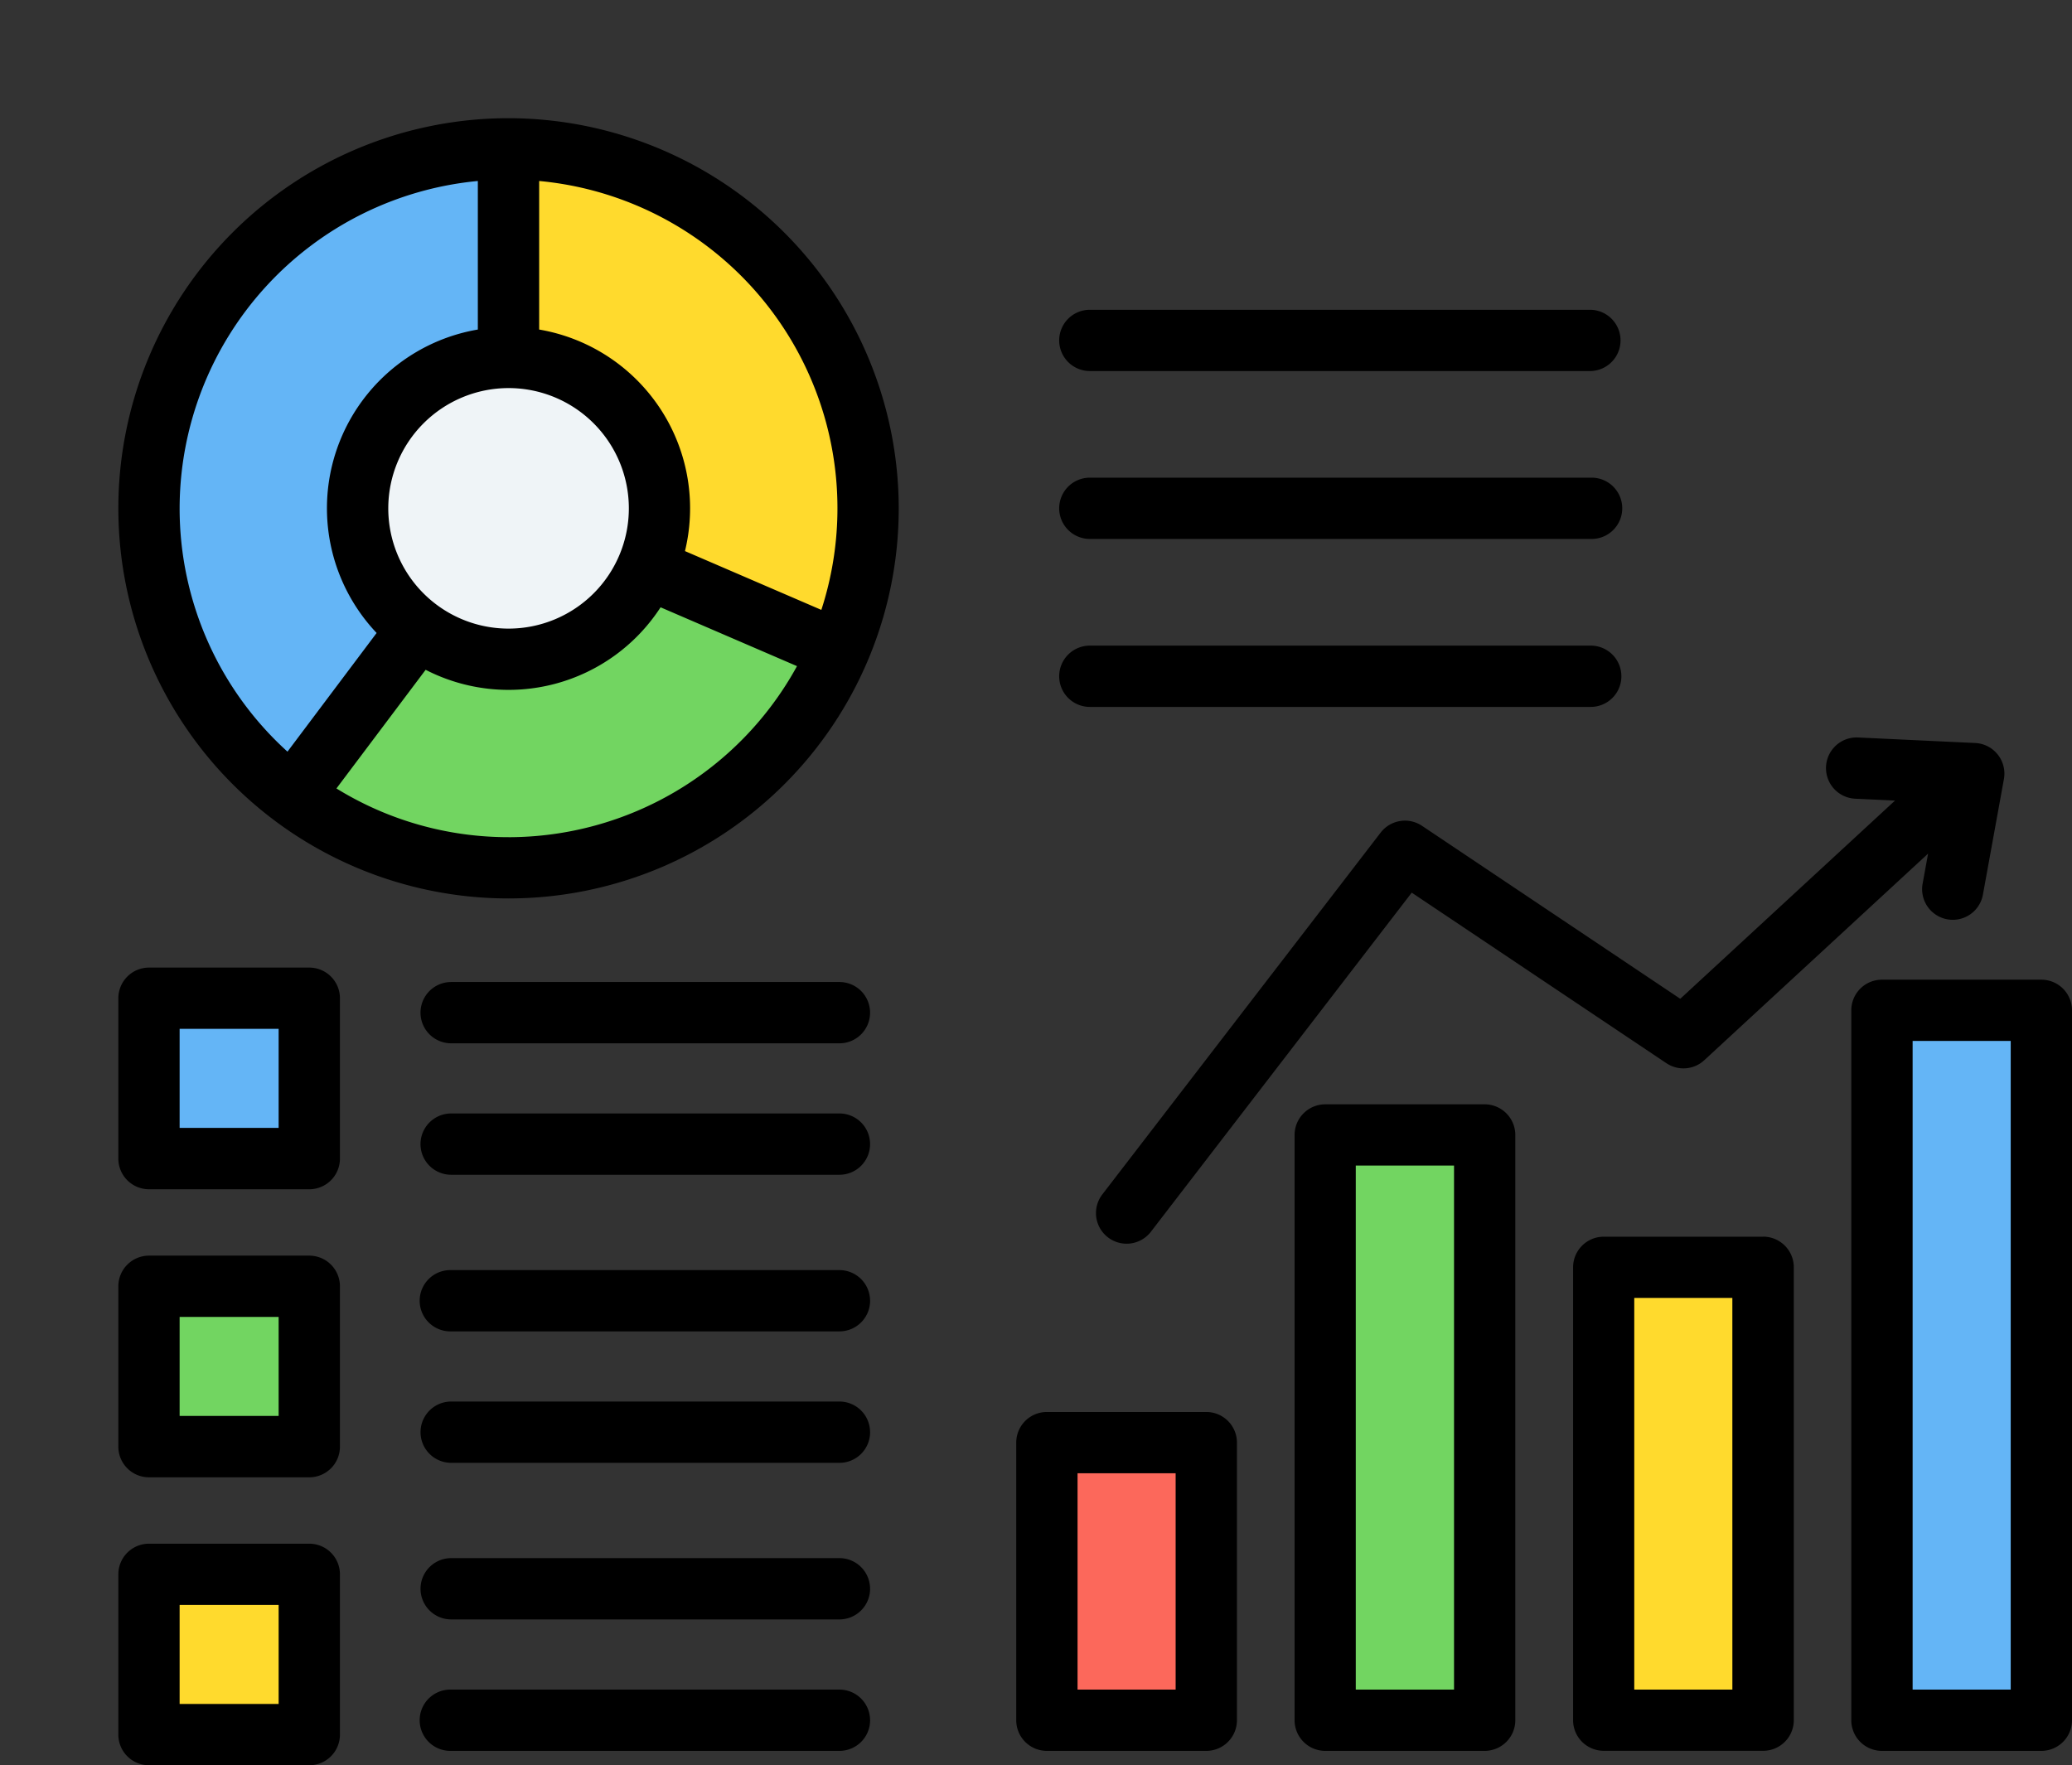 <svg xmlns="http://www.w3.org/2000/svg" width="86.455" height="73.67" viewBox="0 0 86.455 73.67"><rect x="0" y="0" width="86.455" height="73.67" fill="#333333" stroke="none"/><g transform="translate(0 0)"><g transform="translate(43.681 42.164)"><path d="M244.357,386.78h4.733a.961.961,0,0,1,.959.959v9.667a.961.961,0,0,1-.959.959h-4.733a.961.961,0,0,1-.959-.959v-9.667A.961.961,0,0,1,244.357,386.78Z" transform="translate(-243.398 -368.739)" fill="#fc685b" fill-rule="evenodd"/><path d="M317.02,306.456h4.733a.961.961,0,0,1,.959.959v22.506a.961.961,0,0,1-.959.959H317.02a.961.961,0,0,1-.959-.959V307.415A.961.961,0,0,1,317.02,306.456Z" transform="translate(-304.447 -301.254)" fill="#72d561" fill-rule="evenodd"/><path d="M389.683,341h4.733a.961.961,0,0,1,.959.959v16.984a.961.961,0,0,1-.959.959h-4.733a.961.961,0,0,1-.959-.959V341.959A.961.961,0,0,1,389.683,341Z" transform="translate(-365.495 -330.277)" fill="#ffda2d" fill-rule="evenodd"/><path d="M462.345,273.912h4.733a.961.961,0,0,1,.959.959v27.708a.961.961,0,0,1-.959.959h-4.733a.961.961,0,0,1-.959-.959V274.871A.961.961,0,0,1,462.345,273.912Z" transform="translate(-426.543 -273.912)" fill="#64b5f6" fill-rule="evenodd"/></g><g transform="translate(6.215 41.66)"><path d="M9.955,421.175h4.771a.962.962,0,0,1,.959.959v4.771a.962.962,0,0,1-.959.959H9.955A.962.962,0,0,1,9,426.905v-4.771A.962.962,0,0,1,9.955,421.175Z" transform="translate(-8.996 -397.132)" fill="#ffda2d" fill-rule="evenodd"/><path d="M9.955,345.966h4.771a.962.962,0,0,1,.959.959V351.7a.962.962,0,0,1-.959.959H9.955A.962.962,0,0,1,9,351.7v-4.771A.962.962,0,0,1,9.955,345.966Z" transform="translate(-8.996 -333.945)" fill="#72d561" fill-rule="evenodd"/><path d="M9.955,270.757h4.771a.962.962,0,0,1,.959.959v4.771a.962.962,0,0,1-.959.959H9.955A.962.962,0,0,1,9,276.487v-4.771A.962.962,0,0,1,9.955,270.757Z" transform="translate(-8.996 -270.757)" fill="#64b5f6" fill-rule="evenodd"/></g><circle cx="15.003" cy="15.003" r="15.003" transform="translate(0 21.214) rotate(-45)" fill="#64b5f6"/><path d="M102.857,48.984v15l13.779,5.944a15.01,15.01,0,0,0-13.779-20.947Z" transform="translate(-81.64 -42.772)" fill="#ffda2d" fill-rule="evenodd"/><path d="M69.285,148.787l-13.779-5.944-9.009,12a15.008,15.008,0,0,0,22.788-6.053Z" transform="translate(-34.288 -121.629)" fill="#72d561" fill-rule="evenodd"/><ellipse cx="6.297" cy="6.297" rx="6.297" ry="6.297" transform="matrix(0.987, -0.16, 0.16, 0.987, 13.99, 16.008)" fill="#eff4f7"/></g><path d="M7.688,107.16H3.557v-4.132H7.688Zm1.279-6.689H2.278A1.278,1.278,0,0,0,1,101.749v6.689a1.278,1.278,0,0,0,1.279,1.279H8.967a1.278,1.278,0,0,0,1.279-1.279v-6.689A1.278,1.278,0,0,0,8.967,100.471Zm23.4,7.367a1.278,1.278,0,0,1-1.279,1.279h-16.2a1.279,1.279,0,1,1,0-2.557h16.2A1.278,1.278,0,0,1,32.366,107.838Zm0-5.486a1.28,1.28,0,0,1-1.279,1.279h-16.2a1.279,1.279,0,0,1,0-2.558h16.2A1.278,1.278,0,0,1,32.366,102.352ZM7.688,95.139H3.557V91.007H7.688Zm1.279-6.69H2.278A1.28,1.28,0,0,0,1,89.728v6.689A1.278,1.278,0,0,0,2.278,97.7H8.967a1.278,1.278,0,0,0,1.279-1.279V89.728A1.28,1.28,0,0,0,8.967,88.449Zm23.4,1.882a1.279,1.279,0,0,1-1.279,1.279h-16.2a1.279,1.279,0,1,1,0-2.557h16.2A1.278,1.278,0,0,1,32.366,90.331Zm0,5.486a1.278,1.278,0,0,1-1.279,1.279h-16.2a1.279,1.279,0,0,1,0-2.558h16.2A1.278,1.278,0,0,1,32.366,95.816ZM7.688,83.117H3.557V78.985H7.688Zm1.279-6.689H2.278A1.279,1.279,0,0,0,1,77.706V84.4a1.279,1.279,0,0,0,1.279,1.279H8.967A1.279,1.279,0,0,0,10.246,84.4V77.706A1.279,1.279,0,0,0,8.967,76.428ZM40.257,64.27a1.279,1.279,0,0,1,1.279-1.279h20.9a1.279,1.279,0,0,1,0,2.558h-20.9A1.279,1.279,0,0,1,40.257,64.27Zm0-7.009a1.279,1.279,0,0,1,1.279-1.279h20.9a1.279,1.279,0,1,1,0,2.557h-20.9A1.279,1.279,0,0,1,40.257,57.261Zm0-7.007a1.279,1.279,0,0,1,1.279-1.279h20.9a1.279,1.279,0,0,1,0,2.557h-20.9A1.28,1.28,0,0,1,40.257,50.254ZM30.333,61.5l-5.69-2.454A7.569,7.569,0,0,0,18.559,49.8V43.6A13.718,13.718,0,0,1,30.333,61.5ZM17.28,70.986a13.734,13.734,0,0,0,12.037-7.139l-5.692-2.455A7.561,7.561,0,0,1,13.822,64L10.1,68.952a13.642,13.642,0,0,0,7.178,2.033ZM3.557,57.261A13.741,13.741,0,0,1,16,43.6v6.2a7.567,7.567,0,0,0-4.223,12.663L8.057,67.416a13.693,13.693,0,0,1-4.5-10.155Zm8.706,0a5.019,5.019,0,1,0,5.018-5.018A5.023,5.023,0,0,0,12.263,57.261ZM17.28,40.98A16.281,16.281,0,1,0,33.562,57.261,16.3,16.3,0,0,0,17.28,40.98ZM32.366,78.309a1.278,1.278,0,0,1-1.279,1.279h-16.2a1.279,1.279,0,0,1,0-2.558h16.2A1.278,1.278,0,0,1,32.366,78.309Zm0,5.486a1.278,1.278,0,0,1-1.279,1.279h-16.2a1.279,1.279,0,0,1,0-2.558h16.2A1.278,1.278,0,0,1,32.366,83.794ZM66.172,77.73l8.961-8.273-1.677-.078a1.279,1.279,0,0,1,.12-2.555l4.9.231a1.279,1.279,0,0,1,1.2,1.506l-.876,4.823a1.278,1.278,0,0,1-1.258,1.05,1.244,1.244,0,0,1-.228-.021,1.278,1.278,0,0,1-1.03-1.487l.228-1.254-9.34,8.623a1.279,1.279,0,0,1-1.579.123L54.967,73.3,44.084,87.452a1.278,1.278,0,0,1-2.027-1.558l11.614-15.1a1.279,1.279,0,0,1,1.724-.283Zm13.788,28.829V79.49H75.867v27.069Zm1.279-29.626H74.587a1.278,1.278,0,0,0-1.279,1.279v29.626a1.278,1.278,0,0,0,1.279,1.279h6.651a1.278,1.278,0,0,0,1.279-1.279V78.211A1.278,1.278,0,0,0,81.239,76.933ZM45.116,106.559H41.023V97.531h4.093Zm1.279-11.585H39.744a1.278,1.278,0,0,0-1.279,1.279v11.585a1.278,1.278,0,0,0,1.279,1.279h6.651a1.279,1.279,0,0,0,1.279-1.279V96.252A1.279,1.279,0,0,0,46.395,94.974Zm10.337,11.585V84.691h-4.1v21.868ZM58.01,82.134H51.358a1.281,1.281,0,0,0-1.279,1.279v24.425a1.28,1.28,0,0,0,1.279,1.279H58.01a1.28,1.28,0,0,0,1.279-1.279V83.412A1.281,1.281,0,0,0,58.01,82.134Zm10.336,24.425H64.252V90.214h4.093Zm1.279-18.9H62.974A1.278,1.278,0,0,0,61.7,88.935v18.9a1.278,1.278,0,0,0,1.279,1.279h6.651a1.278,1.278,0,0,0,1.279-1.279v-18.9A1.278,1.278,0,0,0,69.624,87.657Z" transform="translate(3.938 -36.047)" fill-rule="evenodd"/></svg>